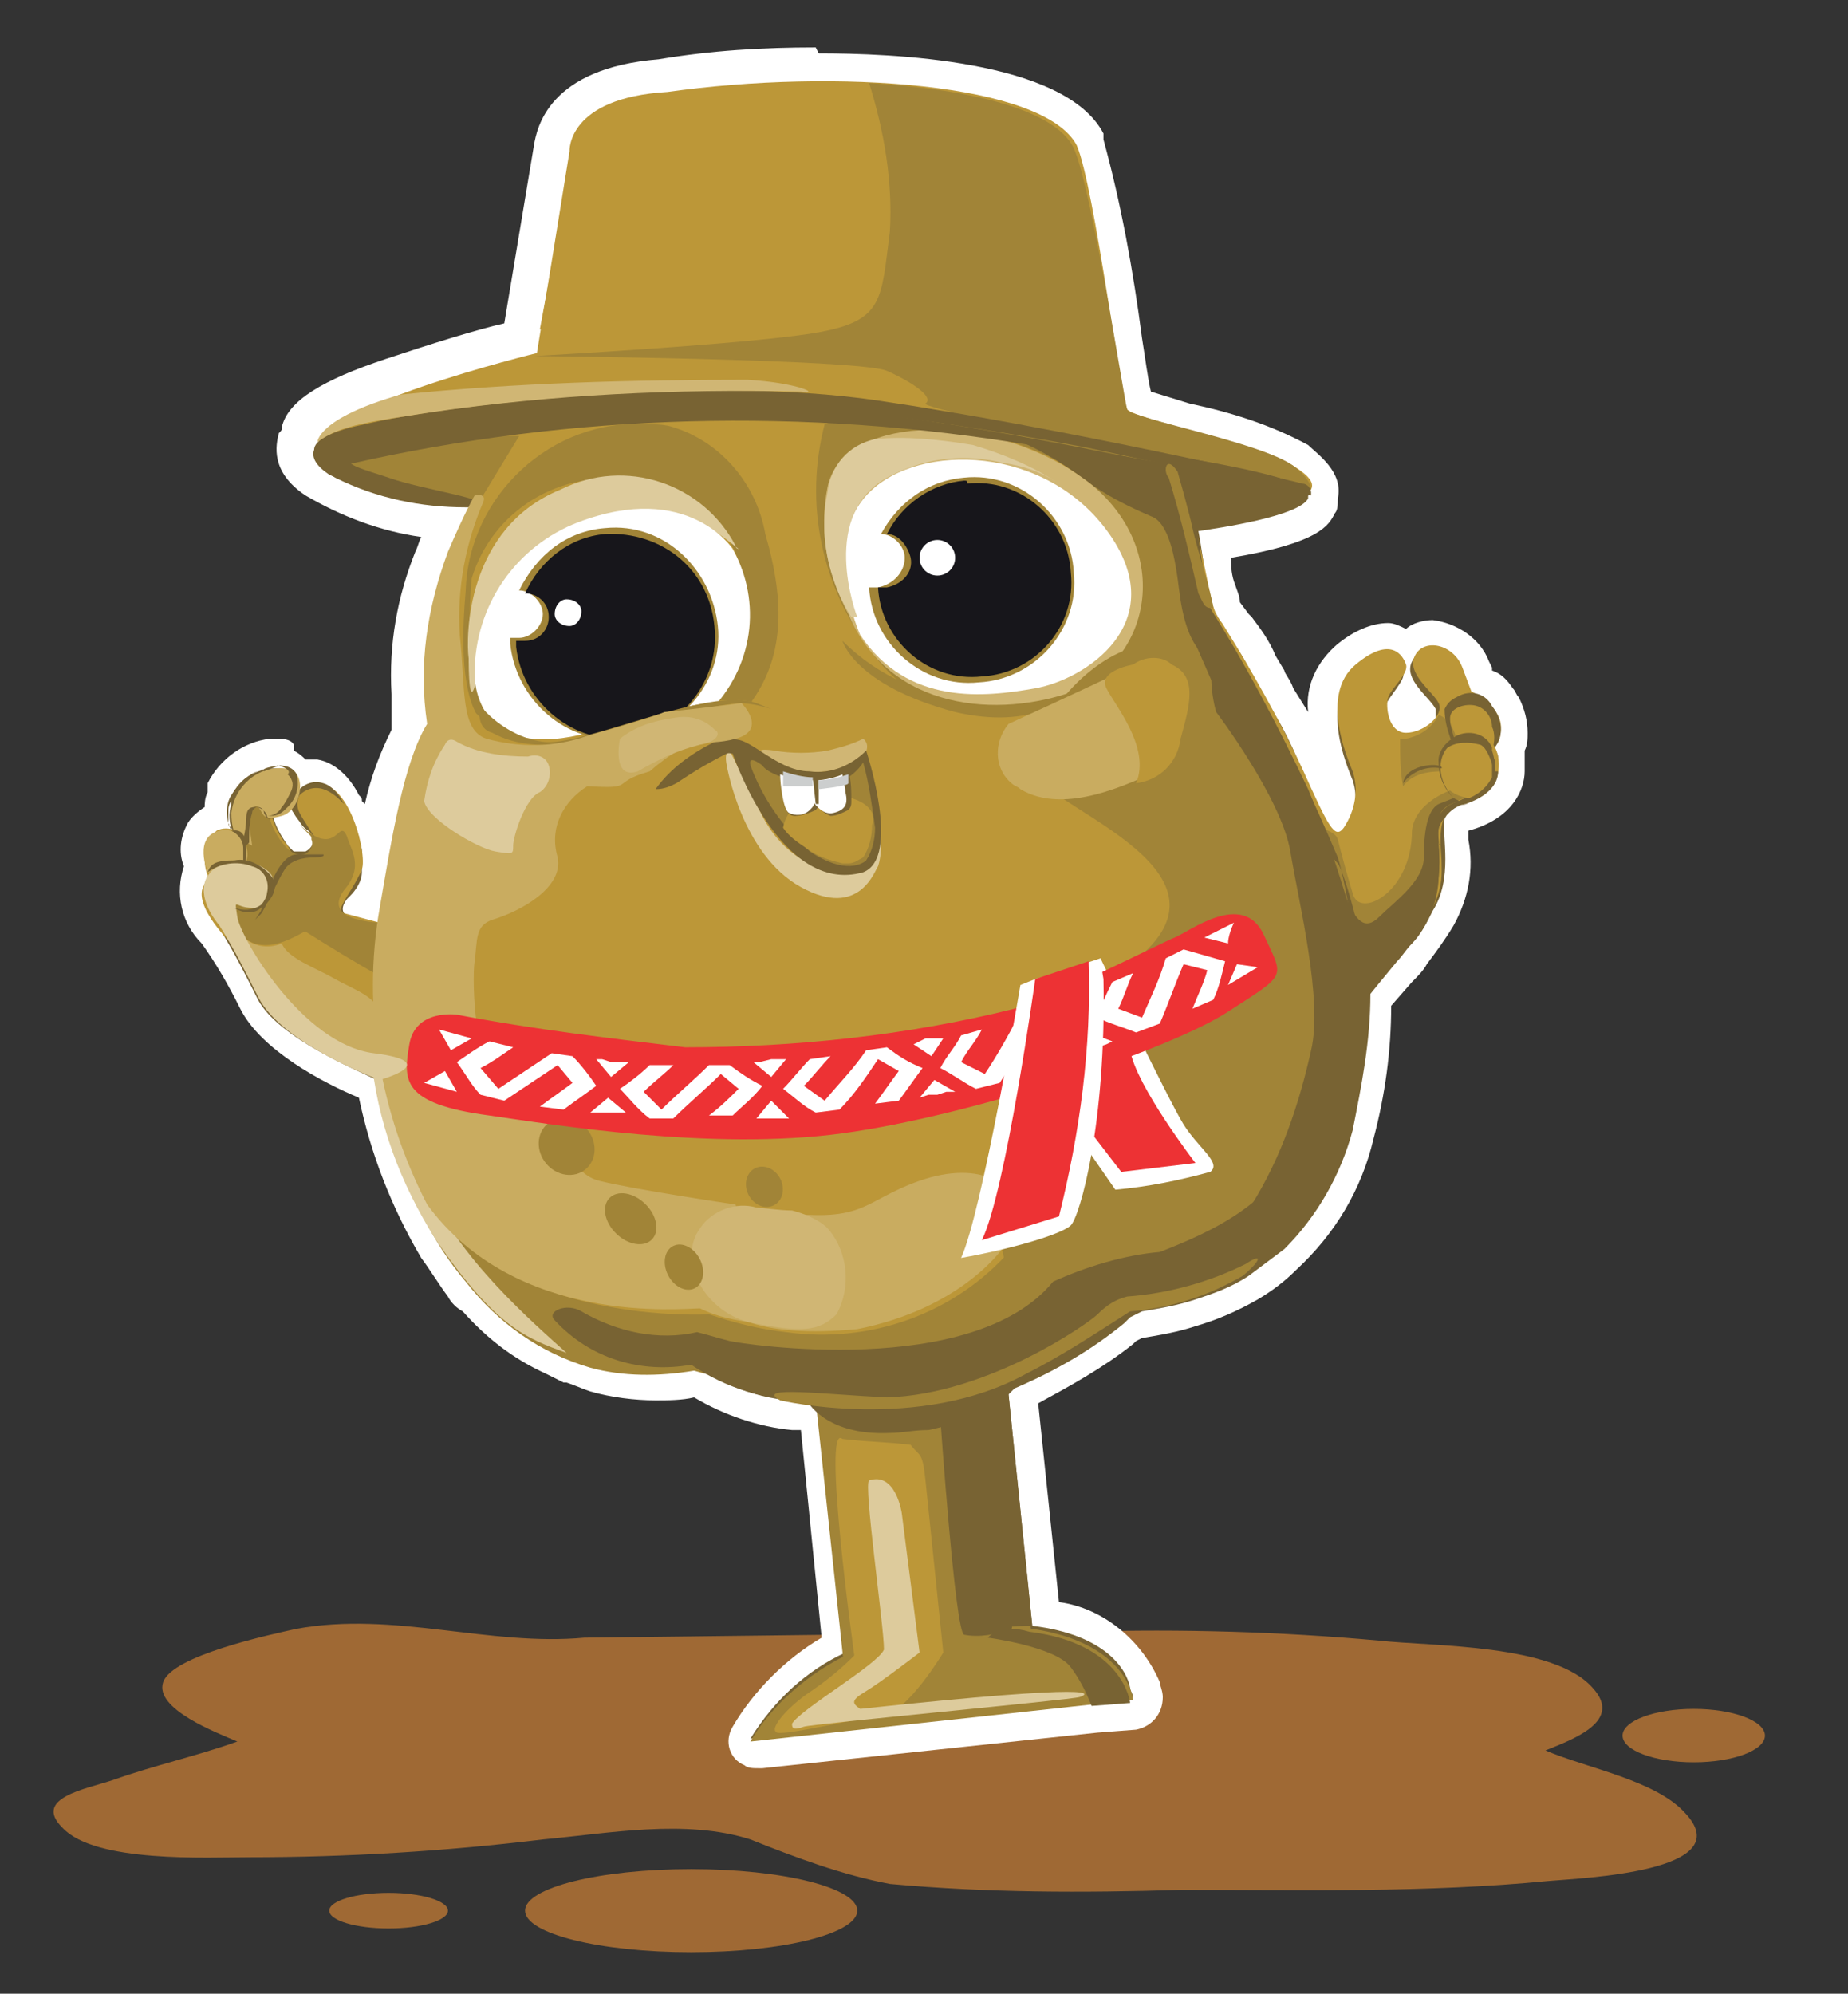 <?xml version="1.0" encoding="utf-8"?>
<!-- Generator: Adobe Illustrator 22.0.0, SVG Export Plug-In . SVG Version: 6.00 Build 0)  -->
<svg version="1.1" id="Слой_1" xmlns="http://www.w3.org/2000/svg" xmlns:xlink="http://www.w3.org/1999/xlink" x="0px" y="0px"
	 viewBox="0 0 62.3 67.2" style="enable-background:new 0 0 62.3 67.2;" xml:space="preserve">
<rect x="0" y="0" width="62.3" height="67.2" fill="#333333" stroke="none"/>
<title>Монтажная область 19</title>
<path style="fill:#9F6934;" d="M19.7,55.2c-3.2,0.3-6.4-0.9-9.7-0.3c-0.9,0.2-4.2,0.9-4.5,1.8s1.8,1.7,2.5,2
	c-1.4,0.5-2.8,0.8-4.2,1.3c-0.9,0.3-2.7,0.6-1.7,1.6c1.1,1.2,4.9,1,6.3,1c3.3,0,6.6-0.2,9.9-0.6c2.2-0.2,4.8-0.7,7,0
	c1.5,0.6,3.1,1.2,4.7,1.5c3.3,0.3,6.5,0.3,9.8,0.2c4.1,0,8.3,0.1,12.4-0.3c1.1-0.1,6.5-0.3,4.6-2.3c-1-1.1-3.3-1.5-4.7-2.1
	c1-0.4,2.6-1,1.6-2.1c-1.3-1.5-5.4-1.4-7.2-1.6c-3.3-0.3-6.7-0.4-10-0.3L19.7,55.2z"/>
<ellipse style="fill:#9F6934;" cx="23.3" cy="64.4" rx="5.6" ry="1.4"/>
<ellipse style="fill:#9F6934;" cx="13.1" cy="64.4" rx="2" ry="0.6"/>
<ellipse style="fill:#9F6934;" cx="57.1" cy="58.5" rx="2.4" ry="0.9"/>
<path style="fill:#786333;" d="M25.3,59.2c-0.3,0-0.5-0.2-0.5-0.5c0-0.1,0-0.2,0.1-0.2c0.7-1.3,1.8-2.3,3.1-3l-0.8-7.6L27,47.8
	l-0.6-0.1c-1.2-0.1-2.3-0.5-3.3-1.2c-0.5,0.1-0.9,0.1-1.4,0.1c-0.7,0-1.4-0.1-2.1-0.2c-0.3-0.1-0.5-0.1-0.8-0.2h-0.1
	c-0.2-0.1-0.4-0.2-0.6-0.3c-1-0.4-1.9-1.1-2.6-2l-0.4-0.5c-0.3-0.4-0.6-0.8-0.9-1.3c-1.1-1.6-1.8-3.5-2.1-5.4c-1-0.4-3.3-1.5-4-2.9
	c-0.4-0.8-0.8-1.6-1.3-2.3c-0.8-1.1-0.7-1.8-0.4-2.2c-0.1-0.4-0.1-0.9,0.1-1.3c0.1-0.3,0.4-0.5,0.7-0.5c0-0.2,0-0.5,0.1-0.7l0.1-0.2
	c0.3-0.7,1-1.2,1.8-1.3l0,0h0.2l0,0c0.2,0,0.4,0,0.6,0.1c0.2,0.1,0.3,0.2,0.4,0.4h0.2h0.3c0.6,0.1,1,0.8,1.1,1c0,0,0,0.1,0,0.1
	c0.2,0.3,0.3,0.7,0.4,1c0.1,0.2,0.1,0.4,0.1,0.5c0.1,0.3,0.1,0.6,0,0.9c0,0.4-0.2,0.8-0.5,1.1l0,0l0.3,0.1h0.1
	c0.1-0.5,0.2-1.2,0.4-2c0.2-1.4,0.6-2.7,1.2-4l0,0c0-0.4,0-0.9,0-1.4c-0.1-1.6,0.2-3.1,0.8-4.6c0.1-0.4,0.3-0.8,0.5-1.1
	c-1.5,0-3-0.4-4.4-1.1C9.9,15.9,9.9,15.3,10,15c0-0.1,0-0.1,0.1-0.2c0.1-0.5,0.6-1.2,3.2-2c1.4-0.5,2.8-0.9,4.3-1.3l1-6.4
	c0-0.4,0.3-2.2,3.8-2.5c1.7-0.2,3.5-0.4,5.2-0.4c1.8,0,7.9,0.2,9.1,2.4c0.6,2.1,1.1,4.3,1.4,6.5c0.1,0.9,0.3,1.8,0.4,2.1
	c0.3,0.1,1,0.3,1.6,0.5c1.3,0.3,2.6,0.8,3.9,1.4c0.3,0.2,1,0.7,0.8,1.3c0,0.1,0,0.2-0.1,0.4c-0.1,0.2-0.4,0.8-3.6,1.3
	c0.1,0.4,0.2,1,0.2,1.4s0.1,0.6,0.2,0.7v0.1l0.4,0.6c0.3,0.4,0.6,0.8,0.8,1.3l0.3,0.6c0.1,0.1,0.2,0.3,0.3,0.5c0.6,1,1.1,2,1.5,3
	l0.4,0.9c0.1-0.3,0.1-0.7,0-1c-0.8-2-0.7-3.4,0.3-4.2c0.4-0.3,0.9-0.6,1.4-0.6c0.2,0,0.5,0.1,0.7,0.2c0.2-0.3,0.5-0.4,0.9-0.4
	c0.7,0,1.2,0.4,1.5,1.1l0.2,0.5c0.3,0.1,0.5,0.3,0.7,0.6c0.1,0.1,0.1,0.2,0.2,0.3c0.2,0.2,0.3,0.5,0.2,0.8c0,0.2-0.1,0.4-0.2,0.7
	c0,0.1,0,0.2,0.1,0.3c0,0.1,0.1,0.3,0.1,0.5c0,0.4-0.2,1.2-1.5,1.5l-0.2,0.1c-0.1,0-0.1,0.1-0.2,0.2c0,0.2,0,0.4,0,0.6
	c0.2,0.9,0,1.9-0.5,2.7c-0.2,0.4-0.5,0.8-0.8,1.1c-0.2,0.2-0.4,0.4-0.5,0.6c-0.3,0.4-0.6,0.7-0.8,0.9c0,1.6-0.3,3.1-0.7,4.7
	c-0.4,1.6-1.3,3.1-2.5,4.2c-0.4,0.4-0.8,0.7-1.3,0.9l0,0c-0.6,0.4-1.3,0.7-2,0.8c-0.6,0.2-1.2,0.3-1.8,0.4L38,44.8l-0.2,0.1
	c-1,0.8-2.2,1.5-3.4,2l0.8,7.5c2.4,0.4,3.2,1.8,3.4,2.4c0,0.1,0.1,0.3,0.1,0.4c0,0.3-0.2,0.5-0.4,0.5L25.3,59.2z M47.5,23.4
	c-0.1,0.1-0.2,0.2-0.2,0.4c0,0.2,0,0.4,0.1,0.6c0.3,0,0.5-0.2,0.6-0.4l0,0l-0.2-0.2C47.7,23.7,47.6,23.5,47.5,23.4z"/>
<path style="fill:#FFFFFF;" d="M27.6,2.8c4.1,0,7.9,0.7,8.6,2.2c0.6,1.4,1.5,8.6,1.7,8.9s4.6,1.2,5.6,1.9c0.4,0.3,0.7,0.5,0.6,0.8
	c0,0.1,0,0.1,0,0.2c-0.3,0.6-3,1-3.7,1.1c0.1,0.5,0.2,1.3,0.3,1.9c0.1,0.3,0.2,0.6,0.2,0.8l0.1,0.1l0.4,0.7c0.3,0.4,0.6,0.9,0.8,1.3
	l0.3,0.6c0.1,0.1,0.2,0.3,0.3,0.5c0.6,0.9,1,1.9,1.4,2.9l0,0c0.2,0.5,0.4,0.9,0.6,1.3c0.1,0.2,0.2,0.3,0.3,0.3c0.1,0,0.1,0,0.2-0.1
	c0.4-0.6,0.5-1.3,0.3-1.9c-0.2-0.5-1.1-2.6,0.1-3.6c0.3-0.3,0.6-0.5,1-0.5c0.3,0,0.5,0.2,0.6,0.5c0.1,0.2-0.5,0.8-0.6,1.1
	s0,1.1,0.5,1.2h0.1c0.5,0,0.9-0.3,1.1-0.8l0,0c0-0.1,0-0.2,0-0.3c-0.2-0.4-1.1-1-0.8-1.6c0.1-0.2,0.3-0.4,0.6-0.4
	c0.5,0,0.8,0.3,1,0.8l0.3,0.7c0.3,0,0.5,0.2,0.7,0.4c0,0.1,0.1,0.1,0.1,0.2c0.1,0.1,0.2,0.3,0.2,0.5c0,0.4-0.1,0.6-0.2,0.6l0,0
	l0.1,0.1c0,0.1,0.1,0.2,0.1,0.3l0,0c0,0.1,0,0.3,0,0.4l0,0c0,0,0.1,0.7-1.1,1.1c-0.1,0-0.2,0.1-0.3,0.1c-0.2,0.1-0.3,0.3-0.4,0.5
	c-0.1,0.6,0.3,2-0.4,3.1l0,0c-0.2,0.4-0.4,0.8-0.7,1.1c-0.2,0.2-0.3,0.4-0.5,0.6c-0.5,0.6-0.9,1.1-0.9,1.1c0,1.6-0.3,3.1-0.6,4.6
	l0,0c-0.4,1.5-1.2,2.9-2.3,4c-0.4,0.3-0.8,0.6-1.2,0.9l0,0c-0.6,0.4-1.2,0.6-1.8,0.8c-0.6,0.2-1.2,0.3-1.8,0.4l-0.4,0.2l-0.2,0.2
	c-1.1,0.9-2.3,1.6-3.7,2.2L34,47l0.8,7.8c2.5,0.3,3.2,1.5,3.3,2.1c0,0.1,0.1,0.2,0.1,0.3l-1.3,0.1l-11.6,1.3
	c0.8-1.3,1.9-2.3,3.2-2.9l-0.9-8.1c-0.1-0.1-0.2-0.2-0.3-0.3l-0.7-0.1c-1.2-0.1-2.3-0.6-3.3-1.2c-0.5,0.1-1,0.1-1.5,0.1
	c-0.7,0-1.3-0.1-2-0.2c-0.3-0.1-0.5-0.1-0.7-0.2l0,0l0,0l-0.5-0.2c-1-0.4-1.8-1.1-2.5-1.9c-0.1-0.2-0.3-0.3-0.4-0.5
	c-0.3-0.4-0.6-0.8-0.9-1.2l0,0c-1.1-1.7-1.8-3.6-2.1-5.5c-0.6-0.3-3.3-1.4-4-2.7c-0.4-0.8-0.8-1.6-1.3-2.4c-0.4-0.6-0.8-1.4-0.3-1.8
	h0l0,0l0,0c-0.1-0.2-0.4-1.2,0.4-1.4l0,0h0.2c0.1,0,0.2,0,0.2,0l0,0c-0.2-0.3-0.2-0.7-0.1-1l0,0v-0.1v-0.1l0,0
	C8,26.3,8.5,26,9.1,25.9h0.1h0.2l0,0c0.1,0,0.2,0,0.4,0.1l0,0c0.1,0.1,0.2,0.1,0.2,0.3c0,0.2,0,0.3,0,0.5l0,0
	c0.2-0.1,0.4-0.2,0.6-0.2h0.3c0.4,0.1,0.7,0.7,0.7,0.7h-0.1c0.2,0.3,0.5,0.6,0.6,0.9c0,0.2,0.1,0.3,0.1,0.5c0,0.2,0,0.5,0,0.7l0,0
	c0,0.3-0.2,0.6-0.4,0.8l-0.1,0.1c-0.3,0.4-0.1,0.6,0.3,0.7l0.3,0.1c0.2,0,0.5,0.1,0.7,0.1l0.1-0.3l0,0c0.1-0.5,0.2-1.3,0.4-2.1
	c0.2-1.3,0.6-2.6,1.2-3.9l0.1-0.2c0-0.5-0.1-1-0.1-1.4c-0.1-1.5,0.2-3,0.7-4.4l0,0c0.2-0.6,0.6-1.3,0.9-1.8c-0.1,0-0.2,0-0.3,0h-0.3
	c-1.5,0-3-0.3-4.4-1c-0.6-0.4-0.6-0.7-0.6-0.9c0-0.1,0-0.1,0.1-0.1v-0.1l0,0c0,0,0-0.8,2.8-1.6l0,0c1.5-0.5,3-1,4.5-1.3l1.1-6.8
	c0,0-0.1-1.8,3.3-2C24.1,2.9,25.8,2.8,27.6,2.8 M9.2,27.5L9.2,27.5c0.1,0.4,0.3,0.7,0.5,1l0,0c0.1,0.1,0.1,0.1,0.2,0.2h0.4
	c0.2-0.1,0.3-0.3,0.3-0.5c0,0,0-0.1,0-0.1L10.4,28l-0.1-0.1l0,0c-0.1-0.1-0.3-0.3-0.4-0.5c-0.1-0.1-0.1-0.3-0.1-0.5
	c0,0.1-0.1,0.1-0.1,0.2l-0.1,0.1l0,0H9.6l-0.1,0.1l0,0l-0.2,0.1H9.2 M10.4,27.8L10.4,27.8L10.4,27.8L10.4,27.8 M10.6,28L10.6,28
	L10.6,28 M27.5,1.6c-1.8,0-3.5,0.1-5.3,0.4c-3.7,0.3-4.1,2.3-4.2,2.9l-1,6c-0.9,0.2-2.5,0.7-4,1.2c-2.1,0.7-3.3,1.4-3.5,2.3
	c0,0.1,0,0.1-0.1,0.2c-0.1,0.4-0.3,1.3,0.9,2.1c1.2,0.7,2.5,1.2,3.9,1.4c-0.1,0.2-0.1,0.3-0.2,0.5c-0.6,1.5-0.9,3.1-0.8,4.8
	c0,0.5,0,0.9,0,1.2c-0.4,0.8-0.7,1.6-0.9,2.5l-0.1-0.1c0-0.1,0-0.1-0.1-0.2c-0.3-0.6-0.8-1.1-1.4-1.2c-0.1,0-0.3,0-0.4,0
	c-0.1-0.1-0.2-0.2-0.4-0.3l0,0C10,25,9.7,24.9,9.4,24.9H9.3H9.1l0,0C8.2,25,7.4,25.6,7,26.4v0.1v0.1v0.1c-0.1,0.2-0.1,0.4-0.1,0.5
	c-0.3,0.2-0.5,0.4-0.6,0.6c-0.2,0.4-0.3,0.9-0.1,1.4c-0.3,0.9-0.1,1.9,0.6,2.6c0.5,0.7,0.9,1.4,1.3,2.2c0.7,1.4,2.8,2.5,4,3
	c0.4,1.9,1.1,3.7,2.1,5.4c0.3,0.4,0.6,0.9,0.9,1.3c0.1,0.2,0.3,0.4,0.5,0.5c0.8,0.9,1.7,1.6,2.8,2.1l0.6,0.3h0.1
	c0.3,0.1,0.5,0.2,0.8,0.3c0.7,0.2,1.5,0.3,2.2,0.3c0.4,0,0.9,0,1.3-0.1c1,0.6,2.2,1,3.3,1.1h0.3l0.7,7c-1.2,0.7-2.3,1.8-3,3
	c-0.3,0.5-0.1,1.1,0.4,1.3c0.1,0.1,0.3,0.1,0.5,0.1h0.1L37,58.4l1.3-0.1c0.5-0.1,0.9-0.5,0.9-1.1c0-0.2-0.1-0.4-0.1-0.5
	c-0.6-1.4-1.9-2.5-3.4-2.7L35,47.3c1.1-0.6,2.2-1.2,3.2-2l0.1-0.1l0.2-0.1c0.6-0.1,1.2-0.2,1.8-0.4c0.7-0.2,1.4-0.5,2.1-0.9
	c0.5-0.3,0.9-0.6,1.3-1c1.3-1.2,2.2-2.7,2.6-4.4c0.4-1.5,0.6-3,0.6-4.5l0.7-0.8c0.2-0.2,0.4-0.4,0.5-0.6c0.3-0.4,0.6-0.8,0.9-1.3
	c0.5-0.9,0.7-1.9,0.5-2.9c0-0.1,0-0.2,0-0.3l0,0c1.5-0.4,1.9-1.4,1.9-2c0-0.2,0-0.3,0-0.5v0v-0.2c0.1-0.2,0.1-0.4,0.1-0.6
	c0-0.4-0.1-0.8-0.3-1.2c-0.1-0.1-0.1-0.2-0.2-0.3c-0.2-0.3-0.4-0.5-0.7-0.6l0-0.1l-0.1-0.2c-0.3-0.8-1.1-1.3-1.9-1.4
	c-0.3,0-0.7,0.1-0.9,0.3C47.2,21.1,47,21,46.8,21c-0.6,0-1.2,0.3-1.7,0.7c-0.7,0.6-1.1,1.4-1,2.3l-0.5-0.8c-0.1-0.3-0.3-0.5-0.3-0.6
	L43,22.1l0,0c-0.2-0.5-0.5-0.9-0.8-1.3l-0.1-0.1l-0.3-0.4c0-0.2-0.1-0.4-0.2-0.7s-0.1-0.6-0.1-0.8c3-0.5,3.3-1.1,3.5-1.5
	c0.1-0.1,0.1-0.3,0.1-0.5c0.2-0.9-0.7-1.5-1-1.8c-1.3-0.7-2.6-1.1-4-1.4l-1.3-0.4c-0.1-0.4-0.2-1.2-0.3-1.8
	c-0.3-2.3-0.7-4.5-1.3-6.7V4.5C35.9,2,30,1.8,27.6,1.8L27.5,1.6z"/>
<rect x="28" y="46.4" transform="matrix(0.994 -0.106 0.106 0.994 -5.3 3.606)" style="fill:#A18437;" width="6.4" height="10.4"/>
<path style="fill:#A18437;" d="M25.3,58.7c0,0,1.9-3.7,7.3-3.9s5.6,2.5,5.6,2.5L25.3,58.7z"/>
<path style="fill:#BC9738;" d="M18.1,11.9l1.1-6.8c0,0-0.1-1.8,3.3-2c5.7-0.8,12.7-0.3,13.8,1.8c0.6,1.4,1.5,8.6,1.7,8.9
	s4.5,1.2,5.6,1.9s1.2,1.2-3.3,2c0.6,2.6,0.5,2.8,0.9,3.3c1,1.6,1.9,3.2,2.7,4.9c0.9,2,1.1,2.4,1.4,2c0.4-0.6,0.5-1.3,0.3-1.9
	c-0.2-0.5-1.1-2.6,0.1-3.6s1.6-0.3,1.7,0s-0.5,0.8-0.6,1.1s0,1.2,0.6,1.2s1.3-0.6,1.1-1s-1.1-1-0.8-1.6s1.3-0.4,1.6,0.4l0.3,0.8
	c0,0,1,0.5,1,1.2s-0.3,0.7-0.5,0.7c0.3,0.5,0.2,1.2-0.3,1.5c-0.1,0.1-0.3,0.1-0.4,0.2c-1.1,0.4-0.8,1.6-0.8,2.2s0.2,1.8-2.7,4.1
	c0.2,2.9-0.7,6.9-2.9,8.7c-1.5,1.1-3.2,1.8-5,2c-1.3,0.9-2.6,1.7-4,2.5c-2,1.1-4.4,1.3-6.7,0.7c-1.4,0-2.8-0.5-4-1.2
	c-2.5,0.5-5.1-0.3-6.9-2.1c-3-2.8-3.5-7.4-3.5-7.4S9.3,35,8.6,33.3s-0.7-1.4-0.7-1.4s-1.5-1.4-1-2.1L7,29.5C6.8,29,6.9,28.4,7.3,28
	c0.2-0.1,0.4-0.1,0.7,0c0,0-0.3-1.4,0.9-1.8C9.4,26,9,26.7,9.1,27.3c0.1,0.4,0.3,0.9,0.6,1.2c0.7,1.3,0.4,1.1,0.8,0.6
	s1.1-2.3,1.4-1.3c0.5,0.9,0.2,2-0.7,2.6l0.1,0.3l1.5,0.4c0.3-2.1,0.8-4.2,1.5-6.1l0.2-0.4c-0.3-2.7,0.3-5.3,1.6-7.7
	c-0.5,0.2-5-0.3-5.4-1.7S18.1,11.9,18.1,11.9z"/>
<path style="fill:#A18437;" d="M31.1,46.5c2.7-0.7,5.5-1.8,6.2-2.5s3.6,0,5.9-2.3s2.4-6.1,2.5-8.2l0.1-0.4c0.9-0.5,1.7-1.3,2.2-2.2
	c0.5-0.9,0.6-1.9,0.4-2.9c0.2-1.1,1.1-1.1,1.4-1.2S49,26.6,49,26.6S47.7,27,47.6,28c0,2.1-1.8,3-2,2.1c-0.1-0.3-0.4-1.4-0.5-1.8
	s-0.9-0.3-1.1-1c-0.4-1.4-1.1-2.8-2-4c-0.7-0.7-1.3-1.7-1.6-2.6c-0.1-0.6-0.5-4.4-1.1-5.1S32,14.3,32,14.3s4.3,0.9,5,2.4
	s1.6,3.3,0.9,4.5c-1,1.8-3,2.7-5,2.4c-1.7-0.1-3.3-0.8-4.5-2c0,0,0.4,1.5,3.8,2.4c2.6,0.6,3.8-0.4,5.2-1.2c1.1-0.6,2.5-0.5,3.6,0.3
	c0.3,0.5,2.8,4.4,3,7.4s0.6,4.8-0.2,7.2s-4.2,3.7-5.9,2.7c-0.5,1-4,1.9-3.8,1.7c-1.9,2.2-4.8,3.2-7.6,2.8c-0.9-0.1-1.7-0.3-2.6-0.6
	c0,0-6.8,0.4-9.4-3.8l-1.1-1.9c0.4,1.7,1.2,3.3,2.3,4.6c1.1,1.4,2.5,2.4,4.2,2.9c1.1,0.3,2.3,0.3,3.5,0.1
	C25.8,46.9,28.5,47,31.1,46.5z"/>
<path style="fill:#A18437;" d="M27.8,14.3c-0.7,2.7-0.1,5.5,1.6,7.7c2.9,3.9,6.9,0.6,6.9,0.6S33.7,12.2,27.8,14.3z"/>
<path style="fill:#D0B674;" d="M28.6,20.7c-0.7-1.3-1-2.8-0.7-4.3c0.5-2.3,5-2.6,8.3-0.5s2.9,6.1,0,7.4C33.7,24.2,30,24,28.6,20.7z"
	/>
<path style="fill:#FFFFFF;" d="M29,21.4c0,0-1.4-3.1,0.3-4.8s6-1.6,8.1,1.4s-0.8,4.9-2.5,5.2S30.6,23.8,29,21.4z"/>
<path style="fill:#A18437;" d="M32.5,16.1c-1.2,0.1-2.2,0.8-2.8,1.9c0.4,0,0.8,0.4,0.8,0.8c0,0.5-0.4,0.9-0.9,1c-0.1,0-0.2,0-0.3,0
	l0,0c0.1,1.9,1.8,3.4,3.7,3.2c1.9-0.1,3.4-1.8,3.2-3.7c-0.1-1.9-1.8-3.4-3.7-3.2C32.6,16.1,32.6,16.1,32.5,16.1L32.5,16.1z"/>
<path style="fill:#17161B;" d="M32.5,16.2c-1.1,0.1-2.1,0.8-2.6,1.8c0.4,0,0.7,0.4,0.8,0.8c0.1,0.5-0.3,0.9-0.8,1c0,0,0,0,0,0
	c-0.1,0-0.2,0-0.3,0l0,0c0.1,1.8,1.7,3.2,3.5,3c1.8-0.1,3.2-1.7,3-3.5c-0.1-1.8-1.7-3.2-3.5-3C32.6,16.2,32.6,16.2,32.5,16.2
	L32.5,16.2z"/>
<path style="fill:#DDCB9C;" d="M24.5,25.8c0,0,0.5,3,2.5,4.1s2.5-0.6,2.6-0.7c0.1-0.3,0.1-0.6,0.1-0.9c0-0.2-0.1,0.1-0.1,0.1
	s0.1,1.2-1.4,1c-1.2-0.2-2.1-1-2.6-2.1c-0.3-0.6-1-2-1-2S24.4,25.3,24.5,25.8z"/>
<path style="fill:#A18437;" d="M29.3,2.8c0.5,1.6,0.8,3.3,0.7,5c-0.3,2.3-0.2,3-2.4,3.4S18,12,18,12s11,0.1,11.9,0.5
	s1.6,0.9,1.3,1.1s13,2.9,13,2.9l0,0c0-0.2-0.2-0.5-0.6-0.8c-1.1-0.8-5.5-1.6-5.6-1.9S36.8,6.3,36.2,5S32.7,3,29.3,2.8z"/>
<path style="fill:#A18437;" d="M17.2,24.6c0,0-2,0.9-1.5-4.7c0.1-3.2,2.9-5.8,6.1-5.6c0.3,0,0.6,0,0.9,0.1c1.6,0.5,2.8,1.9,3.1,3.6
	c0.7,2.4,0.6,4.2-0.5,5.7c-0.4-0.1-0.8-0.1-1.2-0.1c0.7-0.7,1.1-1.7,1.1-2.8c0-1.6-0.5-4-3.9-4.6c-2.4-0.4-4.7,1-5.4,3.3
	C15.8,20.6,15.6,24.1,17.2,24.6z"/>
<path style="fill:#DDCB9C;" d="M15.8,22.3c0,0,0,0,0-0.1c-0.1-0.7-0.1-4.4,3.1-5.7c2.2-1.1,4.8-0.2,5.9,1.9c0,0,0,0.1,0.1,0.1
	c-0.7-0.5-2.2-2.2-6.2-0.2c-1.5,1-2.4,2.6-2.6,4.4C15.8,24.3,15.8,22.3,15.8,22.3z"/>
<path style="fill:#FFFFFF;" d="M16,22.7c0-2.3,1.4-4.3,3.5-5.1c3.7-1.4,5.2,0.9,5.2,0.9c1,1.8,0.7,4-0.8,5.5
	c-2.5,2.8-6.7,0.8-7.1,0.5C16.3,24.1,16,23.4,16,22.7z"/>
<path style="fill:#BC9738;" d="M21.9,26.9c0.6-0.5,1.5-0.8,2-1.4c1.1-1,2.7,0.9,3.6,0.4c0.7-0.3-1.3-2.4-2.7-2.3
	c-1.5,0.1-2.9,0.5-4.3,0.9c-1.8,0.6-3.1,0.6-4.3-0.3c-0.3-0.4-0.9-0.4-1.3-0.1c-0.1,0.1-0.2,0.3-0.3,0.5l-0.2,0.4
	C13.5,26.8,21,27.7,21.9,26.9z"/>
<path style="fill:#A18437;" d="M20.4,17.8c-1.3,0.1-2.3,0.9-2.9,2.1c0.4,0,0.8,0.4,0.8,0.8c0,0.4-0.4,0.8-0.8,0.8
	c-0.1,0-0.2,0-0.3,0c0,0.1,0,0.1,0,0.2c0.2,1.9,1.9,3.4,3.8,3.2s3.4-1.9,3.2-3.8S22.4,17.6,20.4,17.8C20.5,17.8,20.4,17.8,20.4,17.8
	L20.4,17.8z M19.4,21.3c-0.4,0-0.7-0.3-0.8-0.6c0-0.3,0.2-0.5,0.5-0.6c0.2-0.1,0.5-0.1,0.7,0C20.1,20.3,19.6,21.3,19.4,21.3z"/>
<path style="fill:#D0B674;" d="M26.1,25.3c0.6,0.1,1.2,0.1,1.8,0c0.4-0.1,0.8-0.2,1.2-0.4c0,0,0.3,0.2,0,0.6c-0.8,0.6-2,0.7-2.9,0.2
	C25,25.1,26.1,25.3,26.1,25.3z"/>
<path style="fill:#786333;" d="M24.6,25c0.5-0.4,1.5,1,2.7,1c0.7,0.1,1.4-0.2,1.9-0.7c0,0,1.2,3.6-0.1,4.1c-2.8,0.8-4.4-4-4.4-4
	S24.2,25.4,24.6,25z"/>
<path style="fill:#786333;" d="M39.7,15.9l0.5,1.9c0,0,3.6-0.5,3.9-1.1s-4.4-1.3-4.4-1.3L39.7,15.9z"/>
<path style="fill:#C9AC60;" d="M23.6,43.2c0.6,1.2,2,1.9,5.3,1.6c3.5-0.7,5-2.7,5.2-3.2c0.5-1.8-1.1-2.5-3.1-1.8s-1.8,1.5-5.1,1
	C23.4,40.3,23,42,23.6,43.2z"/>
<path style="fill:#A18437;" d="M25.3,25.8c0.4,1.1,1.1,2.1,2,2.9c1.2,0.8,1.8,0.4,1.9,0.3c0.2-0.3,0.3-0.7,0.3-1.1
	c-0.1-0.7-0.2-1.5-0.4-2.2c-0.4,0.6-1.1,0.9-1.8,0.7c-1.4-0.2-1.6-0.6-1.6-0.6S25.2,25.4,25.3,25.8z"/>
<circle style="fill:#FFFFFF;" cx="31.6" cy="18.8" r="0.6"/>
<path style="fill:#17161B;" d="M20.4,18c-1.2,0.1-2.2,0.9-2.7,2c0.4,0,0.8,0.3,0.8,0.8c0,0.4-0.3,0.8-0.8,0.8c-0.1,0-0.2,0-0.3,0
	c0,0.1,0,0.1,0,0.2c0.2,1.8,1.8,3.2,3.6,3.1c1.8-0.2,3.2-1.8,3.1-3.6C24,19.2,22.3,17.9,20.4,18C20.5,18,20.5,18,20.4,18L20.4,18z
	 M19.2,21.1c-0.3,0-0.5-0.2-0.5-0.4c0-0.3,0.2-0.5,0.4-0.5c0.3,0,0.5,0.2,0.5,0.4C19.6,20.9,19.4,21.1,19.2,21.1L19.2,21.1z"/>
<path style="fill:#786333;" d="M12.3,14.3c2.5-0.6,11.2-1.7,17.3-0.8s14,2.7,14.3,2.8c0.2,0,0.3,0.2,0.3,0.3c0,0,0,0.1,0,0.1
	l-7.5-1.6c0,0-8.6-1.7-13.9-1.6s-9.4,0.5-10.8,1.2c-0.3,0.1-0.5,0.3-0.6,0.6C11.1,15.9,9.3,14.9,12.3,14.3z"/>
<path style="fill:#786333;" d="M27.2,47.2c0,0,0.6,1.2,2.8,1.1c0.4,0,0.8-0.1,1.3-0.1c1-0.2,1.9-0.6,2.7-1.2l-0.1-0.7
	C33.9,46.3,32,47.4,27.2,47.2z"/>
<polygon style="fill:#A18437;" points="17.5,14.7 16.1,17 11.6,15.8 13,14.5 "/>
<path style="fill:#786333;" d="M11.1,15.8c7.5-1.8,15.3-2.1,23-0.9c12.6,2,5.3,0.8,5.3,0.8S27.5,13,20.9,13.4s-9,0.9-10,1.5
	C10.4,15.3,11.1,15.8,11.1,15.8z"/>
<path style="fill:#BC9738;" d="M10.1,29.4c0,0,0.7-0.7,0.5-1.1s-1.3-1.4-0.2-1.8c1.3-0.6,2,2.3,1.8,2.8s-0.6,1-0.7,1.3
	s0.8,0.7,1.4,0.8S13,33,13,33l-2.9-1.8L10.1,29.4z"/>
<path style="fill:#786333;" d="M10.7,15c0,0-0.5,0.4,0.4,1c1.5,0.7,3.1,1,4.7,1c1.2-0.1-1.6-0.5-2.7-0.9c-0.9-0.3-1.4-0.4-1.4-0.7
	C11.6,15.1,11.1,14.9,10.7,15z"/>
<polygon style="fill:#786333;" points="27.4,26.2 27.5,27.1 27.6,27.1 27.5,26.2 "/>
<path style="fill:#BC9738;" d="M29.4,27.4c-0.1-0.2-0.4-0.6-1.6-0.6c-0.7-0.1-1.3,0.5-1.4,1.1c0.2,0.3,0.5,0.5,0.8,0.7
	c0.4,0.3,0.8,0.4,1.2,0.5h0.2c0.2,0,0.3-0.1,0.5-0.2c0.2-0.3,0.3-0.7,0.3-1.1C29.5,27.6,29.4,27.5,29.4,27.4z"/>
<path style="fill:#786333;" d="M26.3,26c0,0,0,0.6,0.1,0.9s0.1,0.6,0.4,0.6c0.2,0,0.5-0.1,0.7-0.2c0.1-0.1,0.1-0.2,0.1-0.3
	c0-0.1-0.1-0.9-0.1-0.9L26.3,26L26.3,26z"/>
<path style="fill:#786333;" d="M27.5,26.8c0,0.3,0.2,0.6,0.5,0.7c0.2,0,0.4-0.1,0.6-0.2c0.1-0.1,0.1-0.2,0.1-0.3c0-0.3,0-0.7-0.1-1
	l-1.1,0.2C27.5,26.3,27.5,26.6,27.5,26.8z"/>
<path style="fill:#FFFFFF;" d="M27.5,26.3c0,0.4,0,0.6,0,0.6l0,0V26.3l-0.4,0c-0.3,0-0.5-0.1-0.8-0.2c0,0.3,0.1,1.2,0.3,1.3
	c0.2,0.1,0.5,0.1,0.7-0.1c0.1-0.1,0.2-0.2,0.1-0.3c0,0,0.3,0.5,0.7,0.4s0.5-0.3,0.4-0.7c0-0.2-0.1-0.4-0.1-0.6
	C28.2,26.2,27.8,26.3,27.5,26.3z"/>
<path style="fill:#A18437;" d="M48.5,24.1c-0.2,0.4-0.6,0.7-1.1,0.8c-0.1,0-0.1,0-0.2,0c0,0.5,0,1.1,0.1,1.6
	c0.3-0.4,0.8-0.5,1.3-0.5c0-0.1,0-0.2,0-0.4c0-0.2,0.5-0.5,0.5-0.7C49,24.5,48.8,24.2,48.5,24.1z"/>
<path style="fill:#A18437;" d="M16.2,23.8c0.5,0.6,1.3,1.1,2.1,1.2c1.3,0.2,5.6-1.9,7.2-1.3l0.5,0.2c-0.3-0.1-0.7-0.2-1.1-0.2
	c-0.9,0.1-1.8,0.3-2.7,0.6c-1.5,0.5-4,1.3-5.6,0.4C16.2,24.6,16.1,24.2,16.2,23.8z"/>
<polygon style="fill:#786333;" points="27.4,26.2 27.5,27.1 27.6,27.1 27.6,26.3 "/>
<path style="fill:#A18437;" d="M12.9,31.1l-0.1,1.8c-0.9-0.5-1.7-1-2.5-1.5c0-0.1-1.6,1.2-2.4-0.2c-0.6-0.9-0.6-1.9-0.2-2.9
	c0.3-0.6,1-2.2,1.4-0.7c0.1,0.4,0.6,1.3,1.1,1.2c0.2,0,0.4-0.3,0.3-0.5c0-0.1,0-0.1-0.1-0.2l-0.3-0.3c1.3,1.2,1.3-0.3,1.6,0.4
	c0.1,0.4,0.6,1-0.1,1.8C10.8,31.1,12.9,31.1,12.9,31.1z"/>
<path style="fill:#786333;" d="M50.3,25.3c0.4-0.4,0.4-1,0-1.5c-0.2-0.4-0.7-0.6-1.2-0.3c-0.2,0.1-0.3,0.2-0.4,0.4
	c0,0.4,0.1,0.7,0.2,1l0.2,0.3c0.1,0.1-0.3-0.8-0.2-1.1s0.6-0.4,0.9-0.3c0.3,0.1,0.5,0.4,0.5,0.7C50.4,24.7,50.4,25,50.3,25.3z"/>
<path style="fill:#BC9738;" d="M48.6,25.4c0,0,0.1-0.6,1.1-0.6s0.9,1.3,0.7,1.5c-0.2,0.3-0.5,0.5-0.8,0.6
	C49.3,26.9,48.3,26.7,48.6,25.4z"/>
<path style="fill:#786333;" d="M48.5,25.7c0,0-0.1-0.5,0.6-0.9c0.4-0.2,1-0.1,1.2,0.4c0,0,0,0,0,0.1c0.1,0.3,0.1,0.5,0.1,0.8
	c0,0-0.2-0.9-0.5-1c-0.4-0.1-0.8-0.1-1.1,0.1c-0.2,0.2-0.5,0.9,0.2,1.7C48.7,26.6,48.5,26.2,48.5,25.7z"/>
<path style="fill:#786333;" d="M50.5,26c0,0,0.1,0.7-1.1,1.1c-0.6,0.1-1,0.6-0.9,1.2c0,0.1,0,0.2,0.1,0.2c0,0-0.2-0.1-0.2-0.4
	c-0.1-0.5,0.3-1,0.8-1.1c0.5-0.1,0.9-0.4,1.1-0.8c0-0.2,0-0.4,0-0.6h0.1V26z"/>
<path style="fill:#786333;" d="M47.3,26.4c0.3-0.4,0.8-0.6,1.3-0.5C48.7,25.7,47.4,25.7,47.3,26.4z"/>
<path style="fill:#786333;" d="M22.1,26.6c0.5-0.7,1.2-1.2,2-1.6c0.4-0.2,0.9-0.1,1.2,0.2c0,0-0.5,0.1-0.8,0.2
	c-0.6,0.3-1.1,0.6-1.7,1C22.6,26.5,22.4,26.6,22.1,26.6z"/>
<path style="fill:#786333;" d="M8.8,30.7c0,0,0.5-1.9,1.2-1.9h0.9c0,0,0.1,0.1-0.3,0.1S9.8,29,9.6,29.3s-0.7,1.4-0.8,1.5l-0.2,0.2
	L8.8,30.7z"/>
<path style="fill:#DDCB9C;" d="M12.5,35.5c0.2,2.3,1,4.4,2.2,6.3c2,2.9,3,3.3,4.4,3.8c-1-0.9-3.8-3.3-4.7-5.7
	c-0.5-1.3-0.8-2.7-0.8-4.2L12.5,35.5z"/>
<path style="fill:#C9AC60;" d="M7,29.4c0,0-0.5-1.2,0.4-1.4s1.2,1,0.7,1.3C7.8,29.5,7.4,29.5,7,29.4z"/>
<path style="fill:#786333;" d="M10,27.5c-0.2-0.3-0.1-0.7,0.1-0.9c0.2-0.2,0.5-0.3,0.8-0.2c0.4,0.1,0.7,0.7,0.7,0.7
	c-0.2-0.2-0.4-0.4-0.7-0.5c-0.3-0.1-0.6,0-0.8,0.2C10,27,10,27.2,10.1,27.4c0.1,0.2,0.5,0.8,0.5,0.8L10.4,28
	C10.2,27.9,10.1,27.7,10,27.5z"/>
<path style="fill:#C9AC60;" d="M8.4,27.8c0,0,0.1-0.8,0.3-0.6s0.1,0.5,0.8,0.3s0.9-1.6,0.1-1.6c-0.9-0.1-1.7,0.6-1.8,1.5
	c0,0.8,0.3,0.9,0.3,0.9l0.4,0.2L8.4,27.8z"/>
<path style="fill:#786333;" d="M7.8,28c0.2,0.1,0.4,0.3,0.4,0.6c0,0.1,0,0.3,0,0.4c0,0,0.1,0.2,0.1-0.2S8.3,27.9,7.8,28z"/>
<path style="fill:#786333;" d="M8.4,28.4c0-0.3,0-0.7,0.1-1c0-0.1,0.1-0.2,0.2-0.2c0.1,0,0.2,0.1,0.2,0.2c0.1,0.2,0.1,0.2,0.3,0.2
	s0,0,0,0S9,27.6,9,27.5s-0.2-0.3-0.4-0.3s-0.3,0.1-0.3,0.4s-0.1,0.7-0.1,0.7v0.3L8.4,28.4z"/>
<path style="fill:#786333;" d="M9.4,25.8c0.3,0,0.5,0.1,0.6,0.3c0.1,0.4,0,0.8-0.3,1.1c-0.2,0.2-0.3,0.3-0.6,0.3c-0.1,0-0.2,0-0.1,0
	c0.2,0,0.4-0.1,0.5-0.3c0.1-0.1,0.2-0.3,0.3-0.5c0.1-0.2,0.1-0.4-0.1-0.6C9.8,26,9.7,25.9,9.4,25.8c-0.2,0.1-0.3,0.1-0.5,0.2
	C8.9,26,8.7,25.9,9.4,25.8z"/>
<path style="fill:#786333;" d="M7.8,28c-0.2-0.4-0.2-0.9,0-1.2c0.3-0.5,0.8-0.9,1.3-0.9v0c-0.3,0-0.5,0.1-0.7,0.3
	c-0.2,0.2-0.4,0.3-0.5,0.6c-0.1,0.2-0.2,0.3-0.2,0.5c0,0.2,0,0.4,0,0.5C7.8,27.9,7.8,27.9,7.8,28L7.8,28z"/>
<path style="fill:#A18437;" d="M35,26.3c1.6,1.5,8.5,3.9,1,7.4c-2.4,1.2-2.8,8.8-1.8,9.4s7.4-1.5,8.2-2.5c1.8-1.9,2.6-4.4,2.5-7
	c-1-7.7-2-7-3.3-9.7C39,18.3,33.7,25.1,35,26.3z"/>
<path style="fill:#786333;" d="M40.3,17.4c0,0,0.4,2.9,0.5,3.1c1.2,1.9,2.3,4,3.3,6.1c0.5,1.2,0.9,2.4,1.3,3.7
	c0.3,0.7,0.6,1.1,1.1,0.6s1.5-1.2,1.5-2s0.1-1.6,0.5-1.8l0.5-0.2l0.2,0.1c-0.4,0.1-0.7,0.3-0.7,0.7c-0.1,0.6,0.3,2-0.4,3.1
	S46,33.5,46,33.5c0,1.6-0.3,3.1-0.6,4.6c-0.4,1-1.7,5-6.1,5.7c-1.2,0.1-7.1,3.9-11.3,3.2c-1.6,0-3.2-0.4-4.7-1
	c-1.7,0.3-3.4-0.2-4.6-1.5c-0.3-0.3,0.4-0.6,0.9-0.3c1.2,0.7,2.6,1,3.9,0.7c0.4,0.1,0.7,0.2,1.1,0.3c0.4,0.1,8.2,1.3,10.9-2
	c1.1-0.5,2.4-0.9,3.6-1c1.8-0.7,3.7-1.6,4.6-3.5s1.3-3,1.2-4.6c0-0.6,0.1-1.1,0.3-1.7c-0.4-2.3-1.1-4.5-2.1-6.6
	c-0.6-1.2-1.4-2.4-2.2-3.5c-1-0.5-1.1-2.1-1.2-2.8s-0.3-1.9-0.9-2.1c-0.7-0.3-1.3-0.6-1.9-1c-0.8-0.6-1.7-1.2-2.7-1.6
	c1.6,0.2,5.6,0.9,6,1C40.3,16.4,40.3,17.4,40.3,17.4z"/>
<path style="fill:#C9AC60;" d="M8.1,31.5c0.4,0.4,0.9,0.5,1.4,0.3c0.2,0.5,1.1,0.8,1.8,1.2s1.5,0.6,1.6,1.4s0.1,1.3,0.1,1.3
	c-0.9-0.1-1.8-0.5-2.6-1.1C9.4,33.6,8.7,32.6,8.1,31.5z"/>
<path style="fill:#C9AC60;" d="M25,23.7c0,0,0.9,0.9-0.2,1.2s-1.4-0.2-2.9,1.1c-1.4,0.4-0.4,0.6-2.1,0.5c-0.8,0.5-1.3,1.4-1,2.4
	c0.2,1-1.2,1.8-2.2,2.1c-0.6,0.2-0.5,0.7-0.6,1.4s0,3.8,1,4.7c0.5,0.5,1.2,0.8,1.9,0.6c0,0,0.1,1.8,1.3,2.1s4.6,0.8,4.6,0.8l0.7,4
	c-0.7-0.1-1.3-0.2-1.9-0.5c-0.6,0-6.2,0.6-9.2-3.5c-1.6-3.1-2.2-6.6-1.6-10c0.4-2.3,0.8-4.9,1.6-6.2c-0.3-2,0-3.9,0.7-5.8
	c0.6-1.4,0.9-1.9,0.9-1.9s0.4-0.1,0.3,0.2c-0.6,1.4-0.9,2.9-0.8,4.5c0.2,1.8,0,3.2,0.9,3.5c1.1,0.3,2.3,0.3,3.4-0.1
	c1.1-0.3,2.4-0.7,2.6-0.8C23.4,23.9,24.2,23.8,25,23.7z"/>
<path style="fill:#DDCB9C;" d="M15,25.1c-0.4,0.6-0.6,1.2-0.7,1.9c0.1,0.6,1.8,1.6,2.4,1.7s0.6,0.1,0.6-0.2s0.4-1.6,0.9-1.8
	c0.3-0.2,0.4-0.6,0.3-0.9c-0.1-0.3-0.4-0.4-0.7-0.3c-0.8,0-1.7-0.1-2.4-0.5C15.1,24.8,15,25.1,15,25.1z"/>
<path style="fill:#D0B674;" d="M20.9,24.9c0,0-0.3,1.4,0.6,1.1c0.7-0.4,1.3-0.7,2.1-0.9c0.6-0.1,0.7-0.4,0.5-0.5
	c-0.4-0.4-0.9-0.5-1.4-0.4C22,24.3,21.4,24.5,20.9,24.9z"/>
<path style="fill:#DDCB9C;" d="M29.5,14.8c-0.9,0.2-1.5,0.9-1.6,1.8c-0.3,1.4,0,2.9,0.8,4.2l0.2,0c0,0-1.4-3.6,1.2-4.8
	c1.2-0.6,2.5-0.7,3.7-0.4c0.7,0.1,1.3,0.3,1.9,0.7c-0.9-0.6-1.9-1-2.9-1.3C31.6,14.8,30.5,14.7,29.5,14.8z"/>
<path style="fill:#D0B674;" d="M25.5,40.7c-0.7-0.2-1.5,0.1-1.9,0.7c-0.8,1.1,0.2,2.9,1.8,3.2s2.2,0.3,2.8-0.3
	c0.5-0.9,0.4-2.1-0.3-2.9c-0.3-0.3-0.8-0.5-1.2-0.6C26.3,40.8,25.6,40.7,25.5,40.7z"/>
<path style="fill:#D0B674;" d="M10.7,14.9c0,0,0-0.8,2.8-1.6c3.9-0.4,7.8-0.5,11.7-0.5c1.7,0.1,2.5,0.5,1.8,0.4
	c-4.2-0.1-8.4,0.1-12.5,0.7C12.6,14.2,11.5,14.3,10.7,14.9z"/>
<path style="fill:#786333;" d="M31.7,47.8c0,0,0.5,7.2,0.8,7.3c0.5,0.1,1.1,0,1.6-0.2c0.2-0.2-0.8-7.8-0.8-7.8L31.7,47.8z"/>
<path style="fill:#BC9738;" d="M28.4,48.5c0.8,0.1,1.5,0.1,2.3,0.2c0.3,0.4,0.4,0.2,0.5,1.2l0.6,5.8c0,0-1.2,2-2,2.1
	s-3.3,0.7-3.6,0.6s0.3-0.8,1-1.3c0.6-0.4,1.1-0.8,1.6-1.3C28.8,55.8,27.7,47.9,28.4,48.5z"/>
<path style="fill:#DDCB9C;" d="M29.3,49.9c-0.2,0.1,0.5,4.9,0.5,5.7c-0.2,0.5-2.8,2-3.1,2.5c0,0.2,0.1,0.2,0.4,0.1s9-0.9,9.3-1
	s1-0.5-7.4,0.4c-0.3-0.2-0.3-0.3,0.2-0.6s1.8-1.3,1.8-1.3L30.4,51C30.4,51,30.2,49.6,29.3,49.9z"/>
<path style="fill:#786333;" d="M39.2,15.5c0,0,0.3-0.1,0.6,1.4s0.4,3.3,0.7,3.9c0.1,0.2,0.2,0.4,0.3,0.7c0.3,0.6,0.6,1.1,1.1,1.6
	c0.9,1.3,1.7,2.8,2.2,4.3c0.2,0.6,0.5,1.2,1,1.7c0.2,0.2,1.2,3.6,0.8,4.1s-0.5,4-0.5,4s-0.4,3.7-3.3,5.5c-0.9,0.5-1.9,0.9-3,1
	c-0.6,0-1.2,0.1-1.8,0.4c-1.9,1-4,1.8-6.1,2.3c-1.4,0.3-2.9,0.4-4.3,0.3c-1.2-0.1-2.4-0.3-3.6-0.7c1.2,0.8,2.5,1.2,3.9,1.2
	c2.3,0.1,5.7,1,10.8-3.1c1.9-0.1,3.6-0.8,5.1-2c2-1.8,3.1-5.1,2.8-8.6c0-0.1,1-0.9,1.6-1.6c0.6-0.6,1-1.5,1-2.4
	c0.1-1.1-0.2-1.3,0.1-1.8c0.2-0.3,0.5-0.6,0.9-0.6l-0.6,0.1c-0.4,0.2-0.6,0.5-0.7,0.9c0.1,0.7,0.1,1.4,0,2.1
	c-0.1,0.6-0.4,1.1-0.8,1.5c-0.5,0.6-1.5,1.5-1.5,1.5s-0.5-3.4-0.8-4.3c-0.8-1.9-1.7-3.8-2.7-5.6c-0.4-0.7-0.8-1.4-1.2-2
	c-0.5-0.9-0.8-1.8-0.9-2.8c-0.2-0.8-0.7-2.9-0.7-2.9L39.2,15.5z"/>
<path style="fill:#786333;" d="M34,47l0.8,7.8c0,0-1.4,0-1.5,0.2c-0.5-2.3-0.9-4.7-1.2-7.1C32.3,47.8,34,47,34,47z"/>
<path style="fill:#786333;" d="M33.3,55.2c0,0,2.3,0.3,2.8,1c0.3,0.4,0.5,0.8,0.7,1.3l1.3-0.1c0,0-0.2-2-3.4-2.4
	C33.7,54.7,33.3,55.2,33.3,55.2z"/>
<path style="fill:#A18437;" d="M26.3,47.2c0,0,4.7,1.1,8.3-0.9c1.2-0.6,2.4-1.4,3.5-2.1c1.3-0.1,2.6-0.5,3.8-1.2
	c0.6-0.5,0.7-0.8,0.1-0.4c-1.2,0.6-2.6,1-4,1.1c-0.4,0.1-0.7,0.3-1,0.6c-0.3,0.3-3.7,2.7-7.1,2.8C27.8,47,25.4,46.7,26.3,47.2z"/>
<ellipse transform="matrix(0.77 -0.638 0.638 0.77 -20.231 21.106)" style="fill:#A18437;" cx="19.1" cy="38.6" rx="0.9" ry="1"/>
<ellipse transform="matrix(0.698 -0.716 0.716 0.698 -23.033 27.642)" style="fill:#A18437;" cx="21.3" cy="41.1" rx="0.7" ry="1"/>
<ellipse transform="matrix(0.887 -0.461 0.461 0.887 -17.117 15.484)" style="fill:#A18437;" cx="23.1" cy="42.7" rx="0.6" ry="0.8"/>
<ellipse transform="matrix(0.887 -0.461 0.461 0.887 -15.555 16.416)" style="fill:#A18437;" cx="25.8" cy="40" rx="0.6" ry="0.7"/>
<path style="fill:#FFFFFF;" d="M36.7,38.8l0.9,1.3c1.1-0.1,2.1-0.3,3.2-0.6c0.4-0.3-0.4-0.8-0.9-1.6s-2.8-5.6-2.8-5.6L35,33
	L36.7,38.8z"/>
<path style="fill:#ED3234;" d="M36.8,38.2l1,1.3l2.5-0.3c0,0-2-2.6-2.2-3.8c-0.2-0.7-0.4-1.4-0.8-2.1l-1.8,0.9L36.8,38.2z"/>
<path style="fill:#ED3234;" d="M15.4,34.2c0,0-1.4-0.2-1.6,1s-0.3,2,2.7,2.4c2.1,0.3,7.5,1.2,11.9,0.6s11-2.8,13-4.1
	s1.9-1.1,1.2-2.6s-2.5-0.1-3,0.1s-4,2-5.4,2.4c-3.6,0.9-7.4,1.3-11.1,1.3C20.6,35,18,34.7,15.4,34.2z"/>
<path style="fill:#FFFFFF;" d="M14.3,36.5l1.1,0.3L15,36.1L14.3,36.5z"/>
<path style="fill:#FFFFFF;" d="M15.9,35l-1.1-0.3l0.4,0.7L15.9,35z"/>
<path style="fill:#FFFFFF;" d="M19.3,35.6l-0.7-0.1c-0.6,0.4-1.2,0.8-1.8,1.2L16.2,36c0.4-0.2,0.8-0.5,1.1-0.7l-0.8-0.2
	c-0.4,0.2-0.8,0.5-1.1,0.7c0.3,0.4,0.5,0.8,0.8,1.1l0.8,0.2c0.6-0.4,1.2-0.8,1.8-1.2l0.5,0.6c-0.4,0.3-0.7,0.5-1.1,0.8l0.8,0.1
	c0.4-0.3,0.7-0.5,1.1-0.8C19.9,36.3,19.6,35.9,19.3,35.6z"/>
<path style="fill:#FFFFFF;" d="M24.6,35.9h-0.7c-0.5,0.5-1.1,1-1.6,1.5l-0.6-0.6c0.3-0.3,0.7-0.6,1-0.9h-0.8c-0.3,0.3-0.7,0.6-1,0.8
	c0.3,0.3,0.6,0.7,1,1h0.8c0.5-0.5,1.1-1,1.6-1.5l0.6,0.5c-0.3,0.3-0.6,0.6-1,0.9h0.8c0.3-0.3,0.7-0.6,1-1
	C25.3,36.4,25,36.2,24.6,35.9z"/>
<path style="fill:#FFFFFF;" d="M20.5,37L20.5,37l-0.6,0.5l0,0h0.2h0.4h0.3h0.3l0,0L20.5,37z"/>
<path style="fill:#FFFFFF;" d="M20.3,35.7h-0.2l0.5,0.6l0,0l0.6-0.5h-0.4h-0.2L20.3,35.7z"/>
<path style="fill:#FFFFFF;" d="M25.6,35.8h-0.2l0.6,0.5l0,0l0.5-0.6h-0.3H26L25.6,35.8z"/>
<path style="fill:#FFFFFF;" d="M29.9,35.3l-0.7,0.1c-0.4,0.6-0.9,1.1-1.4,1.7l-0.7-0.5c0.3-0.3,0.6-0.7,0.9-1l-0.7,0.1
	c-0.3,0.3-0.6,0.7-0.9,1c0.4,0.3,0.7,0.6,1.1,0.8l0.8-0.1c0.5-0.5,0.9-1.1,1.3-1.7l0.7,0.4c-0.3,0.4-0.5,0.7-0.8,1.1l0.8-0.1
	c0.3-0.4,0.5-0.7,0.8-1.1C30.6,35.8,30.3,35.6,29.9,35.3z"/>
<path style="fill:#FFFFFF;" d="M26,37.1L26,37.1l-0.5,0.6h0.3H26h0.4h0.2L26,37.1z"/>
<path style="fill:#FFFFFF;" d="M36,33.7l-0.2,0.1l0.7,0.3l0,0l0.3-0.7l-0.3,0.1l-0.2,0.1L36,33.7z"/>
<path style="fill:#FFFFFF;" d="M34.3,34.3c-0.3,0.6-0.7,1.3-1.1,1.9l-0.8-0.4c0.2-0.4,0.5-0.7,0.7-1.1l-0.7,0.2
	c-0.2,0.4-0.5,0.7-0.7,1.1c0.4,0.2,0.8,0.5,1.2,0.7l0.8-0.2c0.4-0.6,0.7-1.2,1.1-1.8l0.7,0.3c-0.2,0.4-0.4,0.8-0.7,1.2l0.8-0.2
	c0.2-0.4,0.4-0.8,0.6-1.2L35,34L34.3,34.3z"/>
<path style="fill:#FFFFFF;" d="M30.8,35.2L30.8,35.2l0.6,0.4l0,0l0.4-0.6L31.3,35h-0.1L30.8,35.2z"/>
<path style="fill:#FFFFFF;" d="M36.7,34.8L36.7,34.8l-0.3,0.7l0,0l0.2-0.1l0.4-0.1l0.3-0.1l0.2-0.1l0,0L36.7,34.8z"/>
<path style="fill:#FFFFFF;" d="M31.5,36.4L31.5,36.4L31,37l0,0l0.3-0.1l0.3,0l0.3-0.1l0.3,0l0,0L31.5,36.4z"/>
<path style="fill:#FFFFFF;" d="M41.6,31.1l-1,0.5l0.8,0.2C41.4,31.6,41.5,31.3,41.6,31.1z"/>
<path style="fill:#FFFFFF;" d="M39.3,32.3c-0.2,0.7-0.5,1.3-0.8,2L37.7,34c0.2-0.4,0.3-0.8,0.5-1.2l-0.7,0.3
	c-0.2,0.4-0.4,0.8-0.5,1.2c0.4,0.2,0.8,0.3,1.3,0.5l0.8-0.3c0.3-0.7,0.5-1.3,0.8-2l0.8,0.2c-0.1,0.4-0.3,0.8-0.5,1.3l0.7-0.3
	c0.2-0.4,0.3-0.9,0.4-1.3L39.9,32L39.3,32.3z"/>
<path style="fill:#FFFFFF;" d="M41.7,32.5l-0.3,0.7l1-0.6L41.7,32.5z"/>
<path style="fill:#FFFFFF;" d="M34.4,33.2c0,0-1.3,7.7-2,9.2c1.7-0.3,3.4-0.8,3.7-1.1s1.2-3.4,1.1-8.3l-0.1-0.6L34.9,33L34.4,33.2z"
	/>
<path style="fill:#ED3234;" d="M33.1,41.8l2.6-0.8c0.7-2.8,1.1-5.7,1-8.6L34.9,33C34.9,33,33.9,40.2,33.1,41.8z"/>
<path style="fill:#C9AC60;" d="M34,24.4c-0.5,0.6-0.5,1.5,0.1,2c0.1,0.1,0.2,0.1,0.3,0.2c1.5,0.9,3.7-0.2,4.8-0.7s0.5-4.3-0.7-3.6
	C36.2,23.4,34,24.4,34,24.4z"/>
<path style="fill:#BC9738;" d="M38.2,22.4c0,0-1.2,0.2-0.9,0.8s1.5,2,1,3.2c0.8-0.1,1.4-0.7,1.5-1.5c0.3-1.1,0.6-2.1-0.3-2.5
	C39.2,22.1,38.6,22.1,38.2,22.4z"/>
<path style="fill:#A18437;" d="M39.7,15.9c0,0,0.4,1.4,0.5,1.9s0.7,2.4,0.7,2.7c-0.3,0-0.3-0.1-0.5-0.5c-0.3-1.3-0.6-2.6-1-3.9
	C39.2,15.9,39.3,15.3,39.7,15.9z"/>
<path style="fill:#DDCB9C;" d="M12.8,36.4c0,0-3.3-1.2-4.1-2.8c-0.4-0.8-0.8-1.6-1.3-2.4c-0.5-0.6-0.8-1.4-0.2-1.9
	c0.8-0.6,1.9-0.1,2,0.3c0.1,0.4-0.1,0.8-0.5,1c-0.1,0-0.1,0-0.2,0c-0.6,0-0.6-0.4-0.5,0.3s2.2,4.3,4.6,4.6S12.8,36.4,12.8,36.4z"/>
<path style="fill:#786333;" d="M7,29.4c0.4-0.3,1-0.4,1.5-0.2c0.4,0.1,0.6,0.5,0.5,0.9c0,0.1-0.1,0.3-0.2,0.4
	c-0.3,0.2-0.6,0.2-0.9,0.1c0.3,0.2,0.7,0.2,0.9,0c0.3-0.2,0.6-0.6,0.4-1c-0.3-0.4-0.8-0.7-1.3-0.6C7.3,29,7.1,29.1,7,29.4L7,29.4z"
	/>
<path style="fill:#BC9738;" d="M21.5,3.9c0,0-2,0.1-2.3,1.8l-1,5.4c0,0,7,0,8.1-0.9s0.7-4.9,0.6-5.5s-0.2-1.3-1-1.3
	S21.5,3.9,21.5,3.9z"/>
<path style="fill:#CCCECE;" d="M26.4,26v0.5c0.3,0,0.7,0,1,0c0-0.1,0-0.2,0-0.3C27.1,26.2,26.7,26.1,26.4,26z"/>
<path style="fill:#CCCECE;" d="M27.6,26.3v0.3c0,0,1-0.1,1-0.2v-0.3C28.3,26.2,27.9,26.3,27.6,26.3z"/>
<path style="fill:#786333;" d="M41,24c0,0,2.2,2.9,2.5,4.7s1.1,5,0.7,6.7c-0.4,1.8-1,3.6-2,5.2c-0.2,0.3-0.4,0.5-0.6,0.7
	c-0.2,0.8,3.1-1.5,3.7-4.8c0.4-2.5,0.3-5-0.3-7.4c-0.8-2.1-1.9-4.2-3.2-6.1l-0.9-1.2C40.8,22.6,40.8,23.3,41,24z"/>
<polygon style="fill:#786333;" points="40.3,21.7 41,23.3 41.4,22.6 "/>
</svg>
